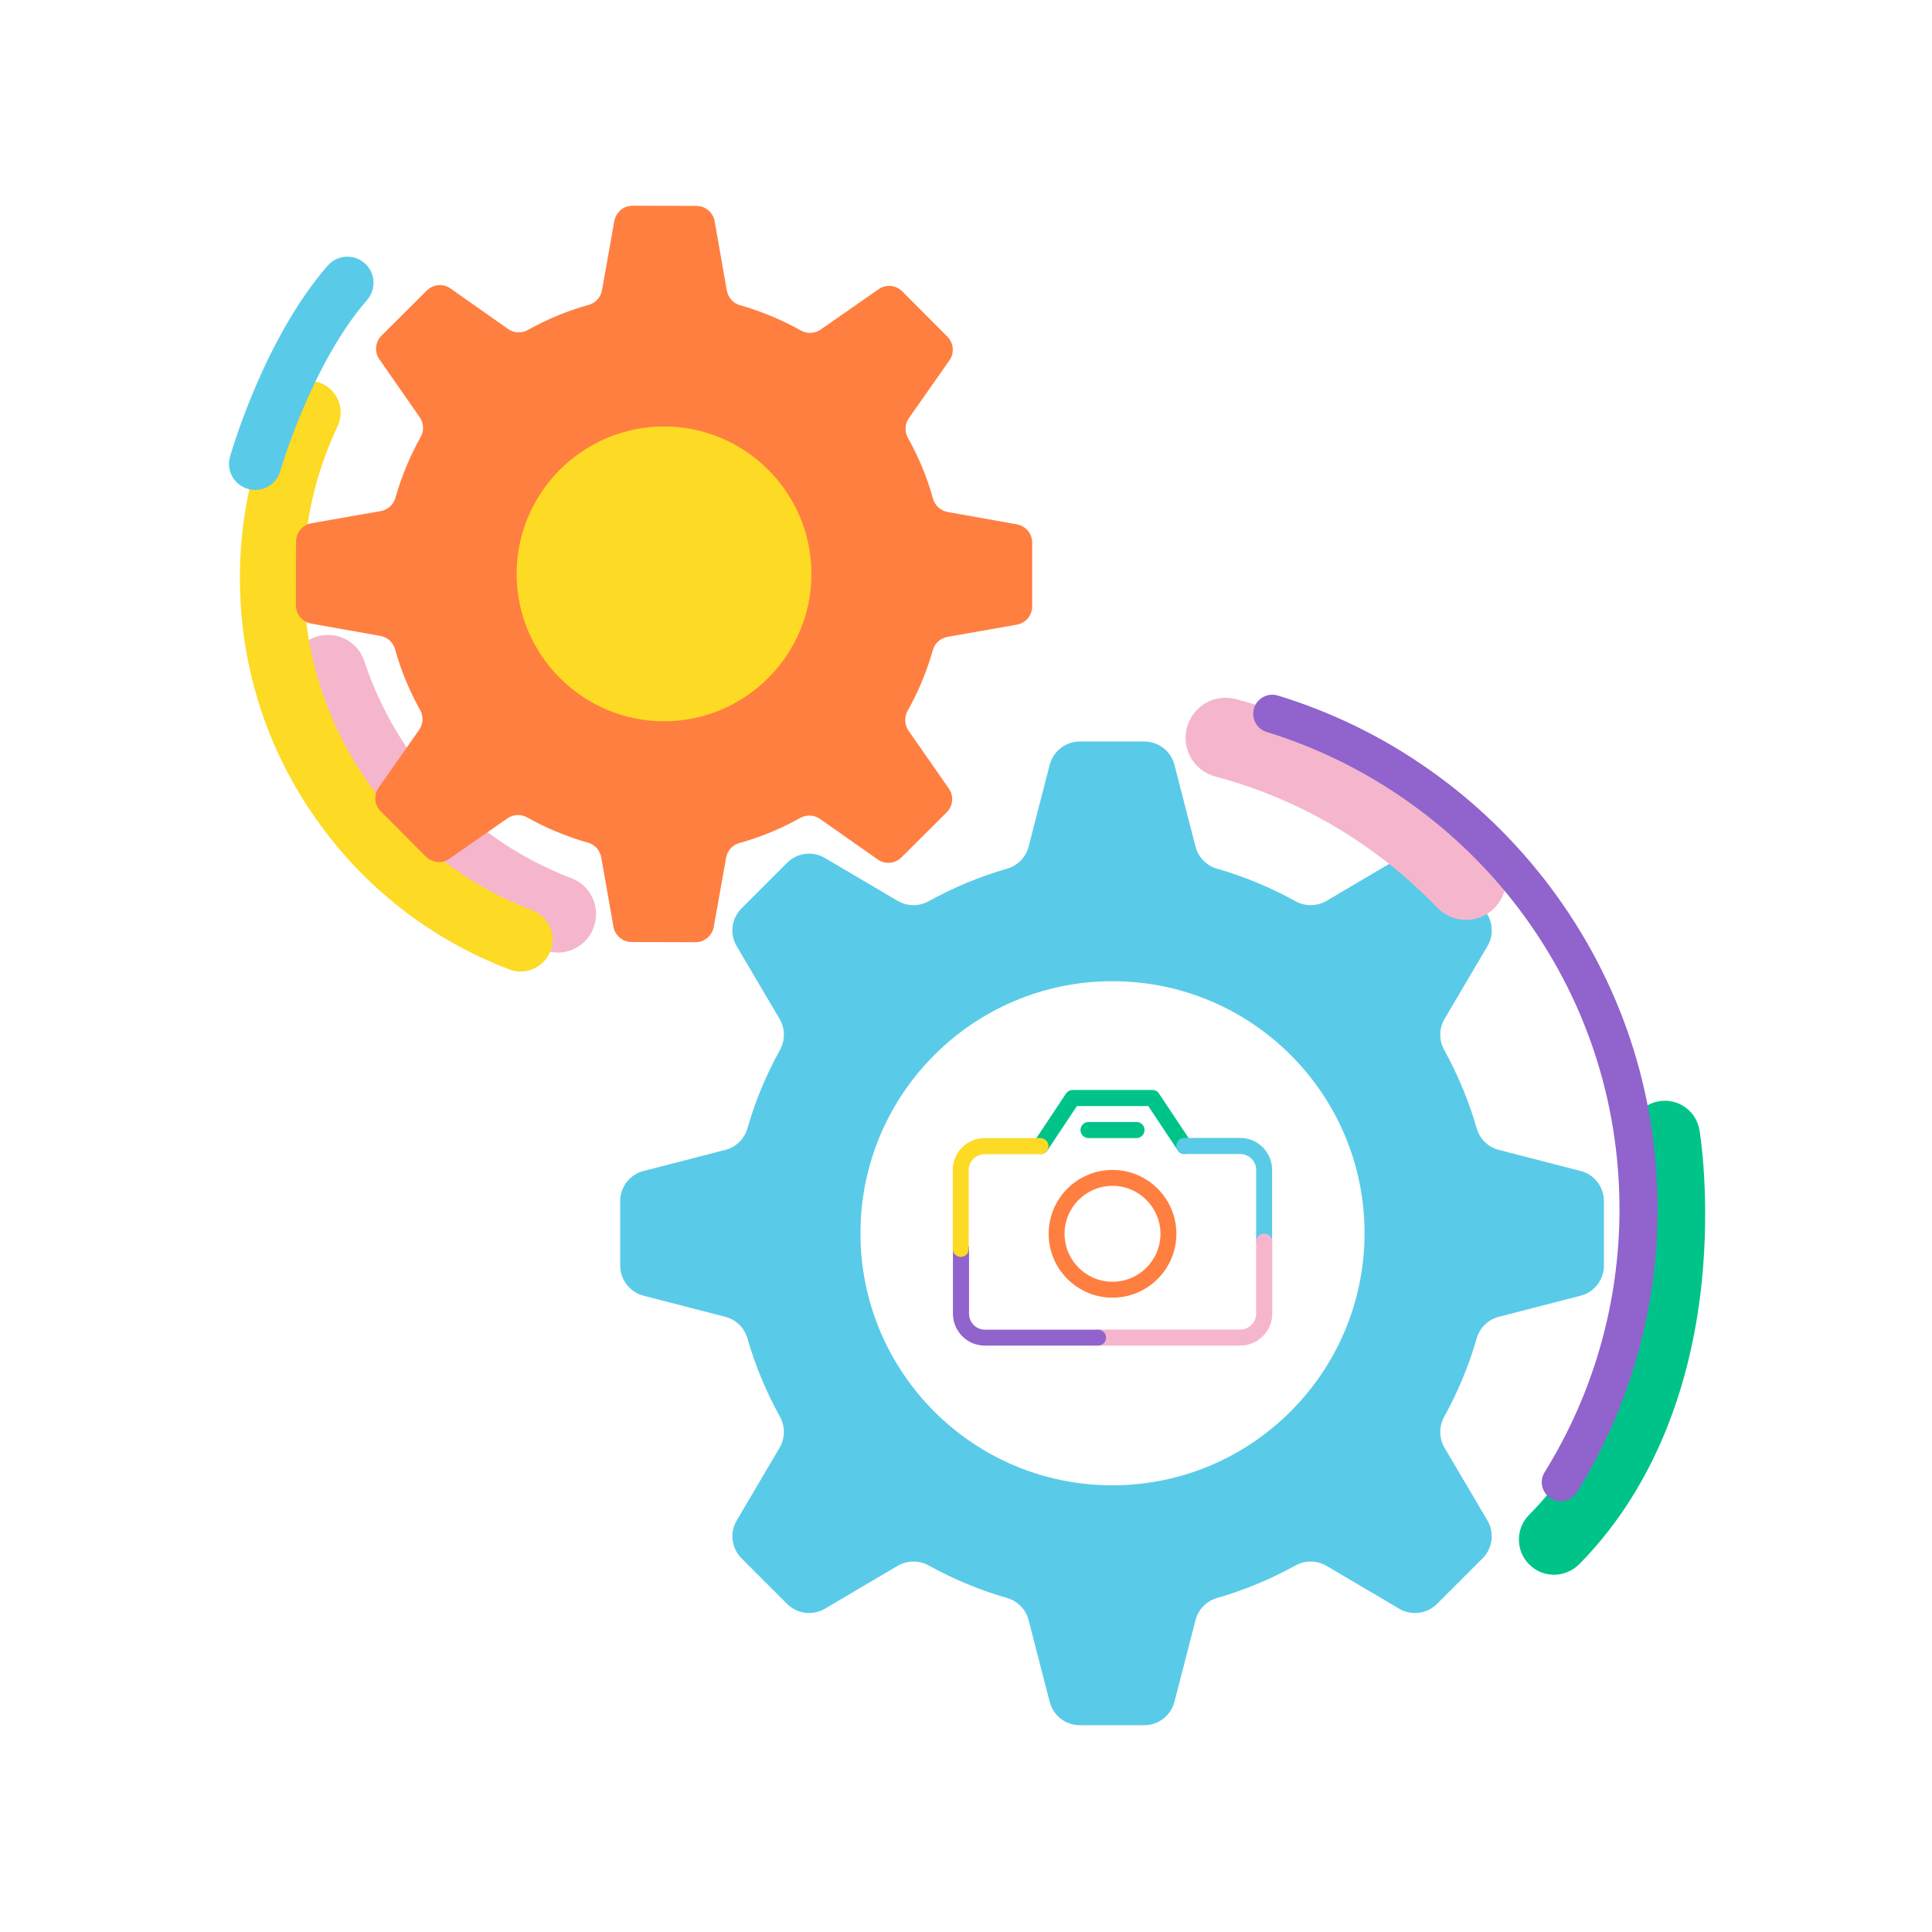 <svg width="1080" height="1080" viewBox="0 0 1080 1080" fill="none" xmlns="http://www.w3.org/2000/svg">
<path d="M311.801 532.499C309.301 532.499 306.701 531.999 304.101 531.099C271.401 518.599 241.201 498.499 216.901 473.099C192.501 447.599 173.901 416.399 162.901 383.099C159.201 371.799 165.301 359.699 176.601 355.999C187.901 352.299 200.001 358.399 203.701 369.699C212.701 396.999 228.001 422.499 247.901 443.399C267.801 464.299 292.501 480.699 319.401 490.899C330.501 495.099 336.001 507.499 331.801 518.599C328.601 527.199 320.501 532.499 311.801 532.499Z" fill="#F5B6CD"/>
<path d="M291.002 543.1C288.902 543.1 286.802 542.7 284.702 541.9C240.902 525.2 203.402 496 176.402 457.4C148.702 418 134.102 371.6 134.102 323.2C134.102 288.2 141.702 254.5 156.602 223C160.802 214.1 171.402 210.4 180.302 214.6C189.202 218.8 192.902 229.4 188.702 238.3C176.102 264.9 169.702 293.5 169.702 323.3C169.702 364.3 182.102 403.7 205.502 437.1C228.402 469.8 260.202 494.6 297.402 508.8C306.602 512.3 311.202 522.6 307.702 531.7C304.902 538.7 298.202 543.1 291.002 543.1Z" fill="#FDDA24"/>
<path d="M883.603 654.6L837.903 642.8C831.903 641.3 827.203 636.7 825.503 630.8C821.103 615.4 814.903 600.7 807.303 586.9C804.303 581.5 804.403 574.9 807.503 569.6L831.503 528.9C835.503 522.1 834.403 513.4 828.803 507.8L803.303 482.3C797.703 476.7 789.003 475.6 782.203 479.6L741.503 503.6C736.203 506.7 729.603 506.8 724.203 503.8C710.403 496.2 695.703 490 680.303 485.6C674.403 483.9 669.803 479.2 668.303 473.2L656.503 427.5C654.503 419.8 647.603 414.5 639.703 414.5H603.603C595.703 414.5 588.803 419.9 586.803 427.5L575.003 473.2C573.503 479.2 568.903 483.9 563.003 485.6C547.603 490 532.903 496.2 519.103 503.8C513.703 506.8 507.103 506.7 501.803 503.6L461.103 479.6C454.303 475.6 445.603 476.7 440.003 482.3L414.503 507.8C408.903 513.4 407.803 522.1 411.803 528.9L435.803 569.6C438.903 574.9 439.003 581.5 436.003 586.9C428.403 600.7 422.203 615.4 417.803 630.8C416.103 636.7 411.403 641.3 405.403 642.8L359.703 654.6C352.003 656.6 346.703 663.5 346.703 671.4V707.5C346.703 715.4 352.103 722.3 359.703 724.3L405.403 736.1C411.403 737.6 416.103 742.2 417.803 748.1C422.203 763.5 428.403 778.2 436.003 792C439.003 797.4 438.903 804 435.803 809.3L411.803 850C407.803 856.8 408.903 865.5 414.503 871.1L440.003 896.6C445.603 902.2 454.303 903.3 461.103 899.3L501.803 875.3C507.103 872.2 513.703 872.1 519.103 875.1C532.903 882.7 547.603 888.9 563.003 893.3C568.903 895 573.503 899.7 575.003 905.7L586.803 951.4C588.803 959.1 595.703 964.4 603.603 964.4H639.703C647.603 964.4 654.503 959 656.503 951.4L668.303 905.7C669.803 899.7 674.403 895 680.303 893.3C695.703 888.9 710.403 882.7 724.203 875.1C729.603 872.1 736.203 872.2 741.503 875.3L782.203 899.3C789.003 903.3 797.703 902.2 803.303 896.6L828.803 871.1C834.403 865.5 835.503 856.8 831.503 850L807.503 809.3C804.403 804 804.303 797.4 807.303 792C814.903 778.2 821.103 763.5 825.503 748.1C827.203 742.2 831.903 737.6 837.903 736.1L883.603 724.3C891.303 722.3 896.603 715.4 896.603 707.5V671.4C896.603 663.5 891.203 656.5 883.603 654.6ZM621.803 830.3C544.003 830.3 481.003 767.2 481.003 689.4C481.003 611.6 544.103 548.5 621.903 548.5C699.703 548.5 762.803 611.6 762.803 689.4C762.703 767.2 699.603 830.3 621.803 830.3Z" fill="#59CBE8"/>
<path d="M868.703 880.3C863.703 880.3 858.703 878.4 854.903 874.6C847.203 867 847.103 854.5 854.803 846.8C932.103 768.7 911.503 639.5 911.303 638.2C909.503 627.5 916.703 617.4 927.403 615.6C938.103 613.8 948.203 621 950.003 631.7C950.303 633.2 956.203 669.8 951.203 717.6C944.403 781.8 920.703 836.1 882.703 874.5C878.803 878.3 873.703 880.3 868.703 880.3Z" fill="#00C389"/>
<path d="M521.502 363.3C518.102 375.3 513.302 386.8 507.302 397.5C505.402 400.9 505.602 405.2 507.902 408.5L530.402 440.8C533.302 444.9 532.802 450.5 529.202 454.1L503.902 479.3C500.302 482.9 494.702 483.3 490.602 480.4L458.402 457.8C455.202 455.5 450.902 455.3 447.402 457.2C436.702 463.2 425.202 468 413.202 471.3C409.402 472.4 406.602 475.6 405.902 479.4L399.002 518.1C398.102 523.1 393.802 526.7 388.802 526.7L353.102 526.6C348.102 526.6 343.802 523 342.902 518L336.102 479.3C335.402 475.4 332.602 472.2 328.802 471.1C316.802 467.7 305.302 462.9 294.602 456.9C291.202 455 286.902 455.2 283.602 457.5L251.302 480C247.202 482.9 241.602 482.4 238.002 478.8L212.802 453.5C209.202 449.9 208.802 444.3 211.702 440.2L234.302 408C236.602 404.8 236.802 400.5 234.902 397C228.902 386.3 224.102 374.8 220.802 362.8C219.702 359 216.502 356.2 212.702 355.5L174.002 348.6C169.002 347.7 165.402 343.4 165.402 338.4L165.502 302.7C165.502 297.7 169.102 293.4 174.102 292.5L212.802 285.7C216.702 285 219.902 282.2 221.002 278.4C224.402 266.4 229.202 254.9 235.202 244.2C237.102 240.8 236.902 236.5 234.602 233.2L212.102 200.9C209.202 196.8 209.702 191.2 213.302 187.6L238.602 162.4C242.202 158.8 247.802 158.4 251.902 161.3L284.002 183.9C287.202 186.2 291.502 186.4 295.002 184.5C305.702 178.5 317.202 173.7 329.202 170.4C333.002 169.3 335.802 166.1 336.502 162.3L343.402 123.6C344.302 118.6 348.602 115 353.602 115L389.302 115.1C394.302 115.1 398.602 118.7 399.502 123.7L406.302 162.4C407.002 166.3 409.802 169.5 413.602 170.6C425.602 174 437.102 178.8 447.802 184.8C451.202 186.7 455.502 186.5 458.802 184.2L491.102 161.7C495.202 158.8 500.802 159.3 504.402 162.9L529.602 188.2C533.202 191.8 533.602 197.4 530.702 201.5L508.102 233.7C505.802 236.9 505.602 241.2 507.502 244.7C513.502 255.4 518.302 266.9 521.602 278.9C522.702 282.7 525.902 285.5 529.702 286.2L568.402 293.1C573.402 294 577.002 298.3 577.002 303.3V339C577.002 344 573.402 348.3 568.402 349.2L529.702 356C525.802 356.7 522.602 359.5 521.502 363.3Z" fill="#FF7F41"/>
<path d="M819.502 514.198C813.602 514.198 807.702 511.898 803.302 507.298C769.302 471.898 726.502 446.598 679.402 434.098C667.402 430.898 660.302 418.598 663.502 406.698C666.702 394.698 679.002 387.598 690.902 390.798C745.902 405.498 795.902 434.998 835.602 476.298C844.202 485.198 843.902 499.398 835.002 507.998C830.702 512.098 825.102 514.198 819.502 514.198Z" fill="#F5B6CD"/>
<path d="M872.503 839.2C870.603 839.2 868.603 838.7 866.903 837.6C861.903 834.5 860.303 827.9 863.503 822.9C890.803 778.9 905.303 728.1 905.303 676C905.303 615.1 886.003 557.2 849.503 508.6C814.203 461.6 764.003 426.3 708.103 409.2C702.503 407.5 699.303 401.5 701.003 395.9C702.703 390.3 708.703 387.1 714.303 388.8C744.703 398.1 773.303 412.1 799.303 430.5C825.003 448.6 847.603 470.6 866.503 495.7C905.803 548 926.603 610.3 926.603 675.9C926.603 732 911.003 786.7 881.603 834.1C879.503 837.4 876.103 839.2 872.503 839.2Z" fill="#9063CD"/>
<path d="M142.602 273.9C141.302 273.9 139.902 273.7 138.602 273.3C130.802 271.1 126.302 263 128.602 255.2C129.402 252.5 147.702 189.1 183.202 148.5C188.502 142.4 197.802 141.8 203.802 147.1C209.902 152.4 210.502 161.6 205.202 167.7C174.102 203.4 156.902 262.6 156.702 263.2C154.902 269.7 149.002 273.9 142.602 273.9Z" fill="#59CBE8"/>
<path d="M371.201 402.698C416.433 402.698 453.101 366.031 453.101 320.798C453.101 275.566 416.433 238.898 371.201 238.898C325.969 238.898 289.301 275.566 289.301 320.798C289.301 366.031 325.969 402.698 371.201 402.698Z" fill="#FDDA24"/>
<path d="M371.201 403.198C325.801 403.198 288.801 366.198 288.801 320.798C288.801 275.398 325.801 238.398 371.201 238.398C416.601 238.398 453.601 275.398 453.601 320.798C453.601 366.198 416.601 403.198 371.201 403.198ZM371.201 239.398C326.301 239.398 289.701 275.898 289.701 320.898C289.701 365.798 326.201 402.398 371.201 402.398C416.101 402.398 452.701 365.898 452.701 320.898C452.701 275.898 416.101 239.398 371.201 239.398Z" fill="#FDDA24"/>
<path d="M662.102 645.101C660.702 645.101 659.202 644.401 658.402 643.101L641.902 618.301H602.002L585.502 643.101C584.102 645.201 581.402 645.701 579.302 644.301C577.202 642.901 576.702 640.201 578.102 638.101L595.902 611.301C596.702 610.101 598.102 609.301 599.602 609.301H644.202C645.702 609.301 647.102 610.001 647.902 611.301L665.702 638.101C667.102 640.201 666.502 642.901 664.502 644.301C663.802 644.901 662.902 645.101 662.102 645.101Z" fill="#00C389"/>
<path d="M706.702 698.602C704.202 698.602 702.202 696.602 702.202 694.102V654.002C702.202 649.102 698.202 645.102 693.302 645.102H662.102C659.602 645.102 657.602 643.102 657.602 640.602C657.602 638.102 659.602 636.102 662.102 636.102H693.302C703.102 636.102 711.102 644.102 711.102 653.902V694.102C711.202 696.602 709.202 698.602 706.702 698.602Z" fill="#59CBE8"/>
<path d="M693.303 752.202H613.703C611.203 752.202 609.203 750.202 609.203 747.702C609.203 745.202 611.203 743.202 613.703 743.202H693.303C698.203 743.202 702.203 739.202 702.203 734.302V694.102C702.203 691.602 704.203 689.602 706.703 689.602C709.203 689.602 711.203 691.602 711.203 694.102V734.302C711.203 744.202 703.103 752.202 693.303 752.202Z" fill="#F5B6CD"/>
<path d="M613.703 752.202H550.503C540.703 752.202 532.703 744.202 532.703 734.402V698.102C532.703 695.602 534.703 693.602 537.203 693.602C539.703 693.602 541.703 695.602 541.703 698.102V734.402C541.703 739.302 545.703 743.302 550.603 743.302H613.803C616.303 743.302 618.303 745.302 618.303 747.802C618.303 750.302 616.203 752.202 613.703 752.202Z" fill="#9063CD"/>
<path d="M537.102 702.599C534.602 702.599 532.602 700.599 532.602 698.099V653.999C532.602 644.199 540.602 636.199 550.402 636.199H581.602C584.102 636.199 586.102 638.199 586.102 640.699C586.102 643.199 584.102 645.199 581.602 645.199H550.402C545.502 645.199 541.502 649.199 541.502 654.099V698.199C541.602 700.599 539.602 702.599 537.102 702.599Z" fill="#FDDA24"/>
<path d="M621.903 725.4C602.203 725.4 586.203 709.4 586.203 689.7C586.203 670 602.203 654 621.903 654C641.603 654 657.603 670 657.603 689.7C657.603 709.4 641.603 725.4 621.903 725.4ZM621.903 662.9C607.103 662.9 595.103 674.9 595.103 689.7C595.103 704.5 607.103 716.5 621.903 716.5C636.703 716.5 648.703 704.5 648.703 689.7C648.703 675 636.703 662.9 621.903 662.9Z" fill="#FF7F41"/>
<path d="M635.3 636.199H608.5C606 636.199 604 634.199 604 631.699C604 629.199 606 627.199 608.5 627.199H635.3C637.8 627.199 639.8 629.199 639.8 631.699C639.8 634.199 637.8 636.199 635.3 636.199Z" fill="#00C389"/>
</svg>
